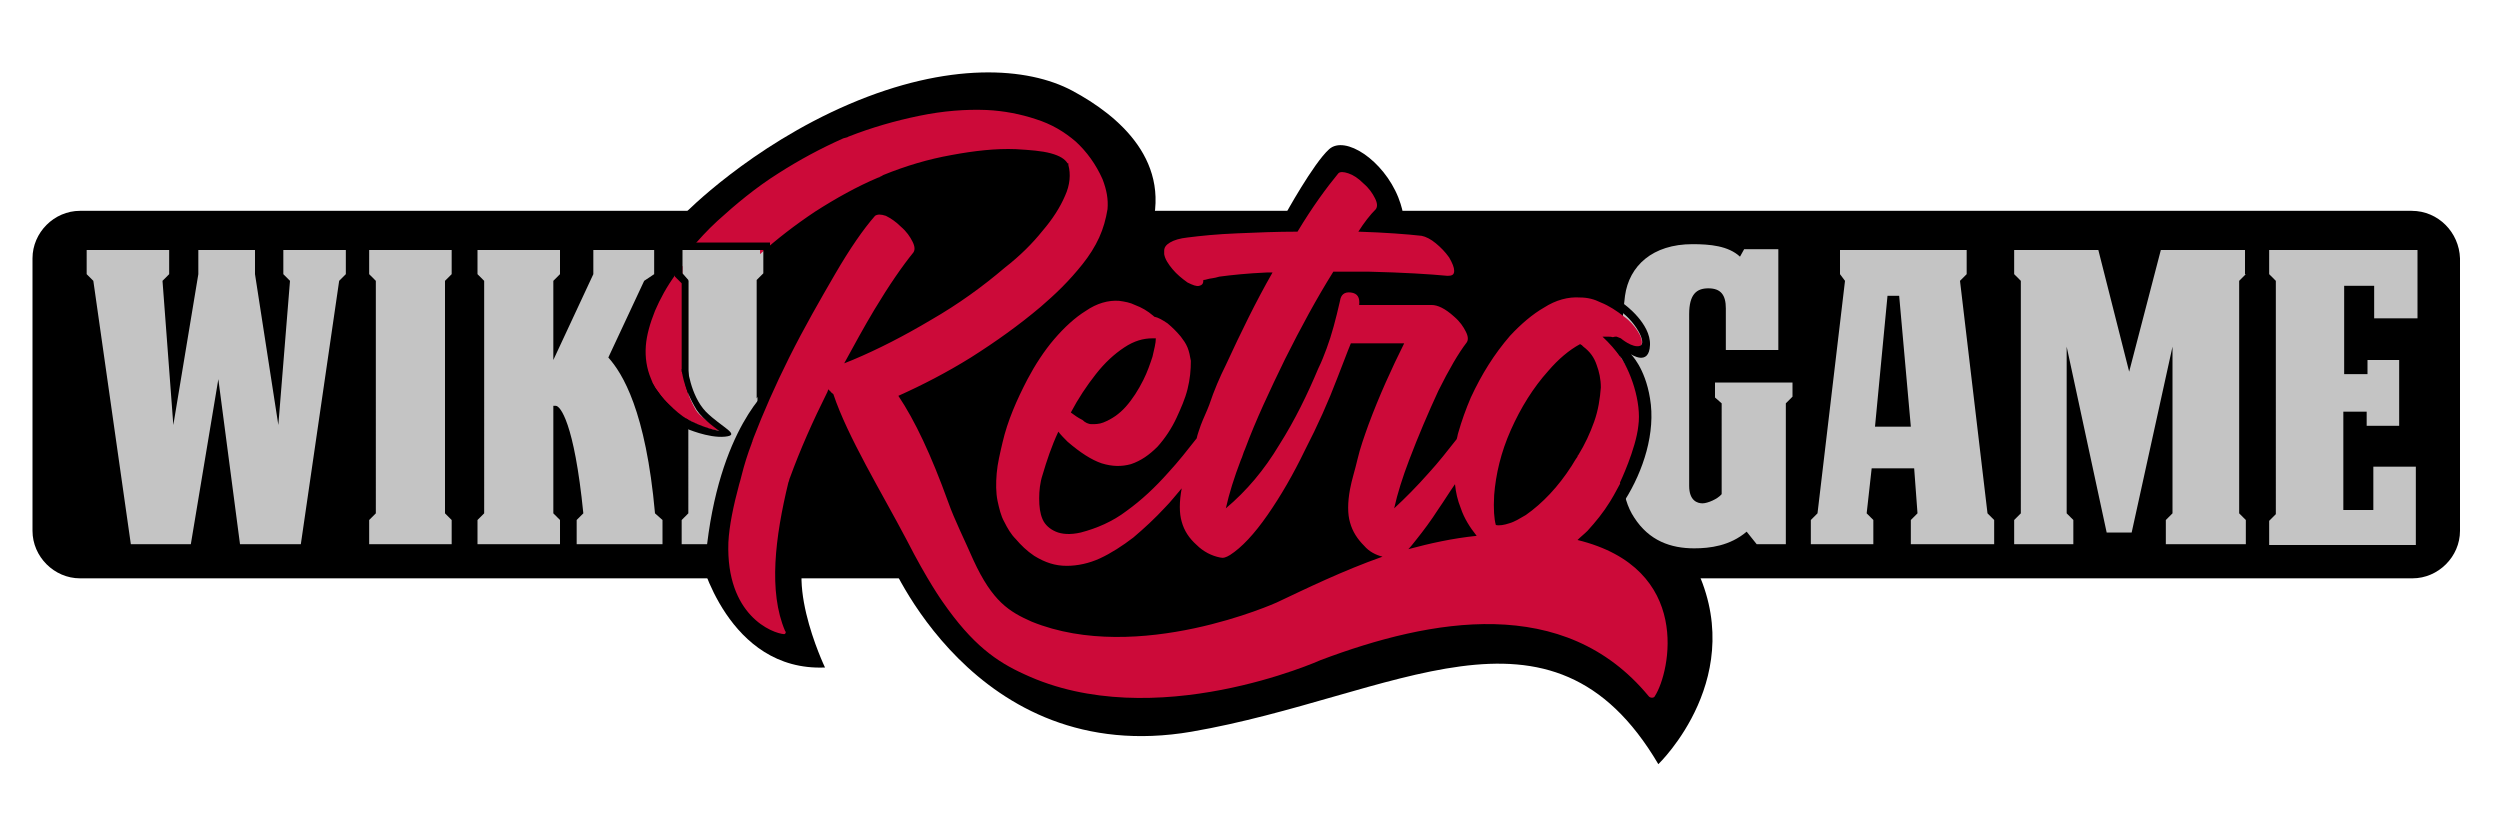 <?xml version="1.0" encoding="utf-8"?>
<!-- Generator: Adobe Illustrator 18.1.0, SVG Export Plug-In . SVG Version: 6.00 Build 0)  -->
<svg version="1.1" id="Calque_1" xmlns="http://www.w3.org/2000/svg" xmlns:xlink="http://www.w3.org/1999/xlink" x="0px" y="0px"
	 viewBox="0 0 300 100" enable-background="new 0 0 300 100" xml:space="preserve">
<g>
	<rect x="7.6" y="28.4" fill="#C4C4C4" width="284.6" height="38.4"/>
	<g>
		<g>
			<path d="M289.4,25.3H9.6c-3.1,0-5.7,2.6-5.7,5.7v32.7c0,3.1,2.6,5.7,5.7,5.7h279.9c3.1,0,5.7-2.6,5.7-5.7V31
				C295.1,27.9,292.6,25.3,289.4,25.3z M41.5,32.9l-0.8,0.8l-4.6,31.6h-7.3l-2.6-19.8l-3.3,19.8h-7.2l-4.5-31.6l-0.8-0.8V30h9.9v2.9
				l-0.8,0.8L20.8,51l3-18.1V30h6.8v2.9L33.4,51l1.4-17.3L34,32.9V30h7.5V32.9z M54.2,32.9l-0.8,0.8v27.9l0.8,0.8v2.9h-9.9v-2.9
				l0.8-0.8V33.7l-0.8-0.8V30h9.9V32.9z M79.4,65.3H69.2v-2.9l0.8-0.8c-1.1-11-2.8-12.9-3.3-12.9c-0.1,0-0.2,0-0.3,0v12.9l0.8,0.8
				v2.9h-9.9v-2.9l0.8-0.8V33.7l-0.8-0.8V30h9.9v2.9l-0.8,0.8v9.5l4.8-10.3V30h7.3v2.9l-1.2,0.8l-4.3,9.2c1.7,1.9,4.5,6.4,5.6,18.7
				l0.9,0.8V65.3z M91.7,32.9l-0.8,0.8v27.9l0.8,0.8v2.9h-9.9v-2.9l0.8-0.8V33.7l-0.8-0.8V30h9.9V32.9z M215.1,47.6l-0.8,0.8v16.9
				h-3.5c-0.4-0.5-0.8-1-1.2-1.5c-2,1.7-4.4,2-6.3,2c-2.8,0-5.4-0.9-7.2-3.7c-0.8-1.2-1.3-2.8-1.4-4.7c-0.4-6.3-0.5-15.5,0.3-21.9
				c0.5-3.6,3.3-6.2,8.1-6.2c2.1,0,4.3,0.2,5.7,1.5l0.5-0.9h4.1V42h-6.3v-5c0-1.6-0.6-2.4-2.1-2.4c-1.4,0-2.3,0.7-2.3,3.1v20.6
				c0,1.8,1,2.1,1.6,2.1c0.6,0,1.8-0.5,2.3-1.1V48.4l-0.8-0.7v-1.8h9.3V47.6z M239.2,65.3h-9.9v-2.9l0.8-0.8l-0.4-5.4h-5.1l-0.6,5.4
				l0.8,0.8v2.9h-7.5v-2.9l0.8-0.8l3.3-27.9l-0.6-0.8V30h15.2v2.9l-0.8,0.8l3.3,27.9l0.8,0.8V65.3z M269.5,32.9l-0.8,0.8v27.9
				l0.8,0.8v2.9h-9.6v-2.9l0.8-0.8v-20l-4.9,22.3h-3L248,41.6v20l0.8,0.8v2.9h-7.1v-2.9l0.8-0.8V33.7l-0.8-0.8V30h10.1l3.7,14.6
				l3.8-14.6h10.1V32.9z M290.2,38.2h-5.3v-3.9h-3.6v10.6h2.8v-1.7h3.8v7.9H284v-1.7h-2.8v11.8h3.6v-5.2h5.1v9.4h-17.6v-2.9l0.8-0.8
				V33.7l-0.8-0.8V30h17.8V38.2z"/>
			<polygon points="226.5,35.5 225,51.2 229.3,51.2 227.9,35.5 			"/>
			<path d="M82.2,25.6c0,0,7.8-8,19.7-13.1s21.4-4.5,26.8-1.6c5.4,2.9,12.3,8.5,9.2,17.4C134.9,37.2,82.2,25.6,82.2,25.6z"/>
			<path d="M84,66.8c0,0,3.3,13.8,15,13.3c0,0-5.7-11.9-0.9-16L84,66.8z"/>
			<path d="M106.6,66.8c0,0,10.2,25.5,36.4,21c24.3-4.2,43.1-18,56,3.9c0,0,11.2-10.7,4.2-24.2L106.6,66.8z"/>
			<path d="M154.2,25.8c0,0,3.4-6.2,5.3-7.9c1.9-1.7,6.5,1.3,8.3,5.8c1.7,4.4-0.8,3.2-0.8,3.2L154.2,25.8z"/>
			<path d="M92.5,46.4c0,0-6.3,4.9-7.8,20.3h11.1L92.5,46.4z"/>
		</g>
		<g>
			<path fill="none" d="M174.6,58c-0.7,1-1.3,2-2,3c-0.9,1.4-1.8,2.6-2.6,3.6c-0.4,0.5-0.7,0.9-1,1.2c2.6-0.8,5.3-1.4,8.2-1.7
				c-0.9-1-1.5-2.1-1.9-3.3C174.9,60,174.7,59,174.6,58z"/>
			<path fill="none" d="M130.9,51c0.4,0,0.9,0,1.4-0.2c1-0.3,1.9-1,2.7-1.9c0.8-0.9,1.6-2,2.1-3.2c0.5-1,0.8-2,1.1-2.8
				c0.3-0.9,0.4-1.6,0.4-2.2c-0.1,0-0.1,0-0.2,0c-0.1,0-0.1,0-0.2,0c-1.1,0-2.2,0.3-3.4,1.1c-1.2,0.8-2.3,1.8-3.4,3.2
				c-1.1,1.4-2.1,2.9-3,4.6l0,0c0.4,0.2,0.9,0.5,1.3,0.9C130.1,50.8,130.5,50.9,130.9,51z"/>
			<path fill="none" d="M191.2,50.5c0.5-1.4,0.8-2.7,0.8-4.1c0-1-0.1-1.9-0.5-2.7c-0.3-0.8-0.9-1.6-1.6-2.2
				c-0.1-0.1-0.1-0.1-0.2-0.2c-0.1-0.1-0.1-0.1-0.2-0.1c-1.3,0.7-2.6,1.8-3.8,3.2c-1.8,2.1-3.3,4.4-4.5,7.1c-1.2,2.7-1.9,5.3-2,7.8
				c-0.1,1.7,0,2.9,0.2,3.6c0.5,0.1,1,0,1.6-0.2c0.6-0.2,1.3-0.6,2-1c2-1.4,3.9-3.3,5.5-5.9c0.2-0.3,0.4-0.6,0.6-1.1
				c0-0.1,0.1-0.1,0.1-0.2C190.1,53.3,190.7,51.9,191.2,50.5z"/>
			<path fill="#CC0A39" d="M81.9,32.9v-1c-0.3,0.3-0.5,0.7-0.8,1c-1.1,1.5-1.9,3-2.5,4.4c-0.6,1.5-1,2.9-1.1,4.2
				c-0.1,1.4,0.1,2.7,0.6,3.9c0.1,0.3,0.2,0.5,0.4,0.8c0.1,0.3,0.3,0.5,0.5,0.8c0.5,0.7,1,1.3,1.6,1.7c0.6,0.5,1.2,0.8,1.7,0.9
				c0.5,0.1,0.8-0.1,0.8-0.5c0.1-0.4-0.1-0.9-0.6-1.6c0,0-0.1-0.1-0.1-0.2c-0.5-1.2-0.5-2.7,0.1-4.5c0,0,0,0,0,0v-9.1L81.9,32.9z"/>
			<path fill="#CC0A39" d="M189.3,64.8c0.4-0.4,0.8-0.7,1.2-1.1c1-1.1,1.9-2.2,2.7-3.5c0.3-0.5,0.6-1,0.8-1.4c0.8-1.4,1.5-2.9,2-4.3
				c0.5-1.5,0.8-3,0.8-4.5c0.1-1.6-0.3-3.2-1-4.8c-0.7-1.6-1.8-3.2-3.5-4.8c0.2,0,0.5,0,0.7,0c0.2,0,0.4,0,0.6,0.1
				c0.2,0,0.3,0.1,0.5,0.2c0.1,0,0.1,0,0.1,0.1c0.1,0.1,0.2,0.1,0.2,0.1c0.7,0.5,1.3,0.8,1.7,0.9c0.5,0.1,0.8-0.1,0.9-0.5
				c0.1-0.4-0.1-1-0.5-1.6s-0.9-1.2-1.6-1.7c-0.9-0.7-1.8-1.3-2.8-1.7c-0.8-0.4-1.6-0.6-2.5-0.6c-1.4-0.1-2.9,0.3-4.3,1.2
				c-1.4,0.8-2.8,2-4.1,3.4c-1.9,2.2-3.4,4.6-4.7,7.4c-0.6,1.4-1.1,2.8-1.5,4.2c-0.1,0.3-0.1,0.5-0.2,0.8c-1.1,1.4-2.2,2.8-3.3,4
				c-1.5,1.7-2.9,3.1-4.2,4.3c0.4-1.8,1-3.7,1.8-5.8c1.1-2.9,2.3-5.7,3.5-8.3c1.3-2.6,2.4-4.5,3.4-5.8c0.2-0.3,0.2-0.7-0.1-1.3
				c-0.3-0.6-0.7-1.2-1.4-1.8c-1.1-1-2-1.4-2.7-1.4h-8.7c0.1-0.9-0.2-1.4-1-1.5c-0.8-0.1-1.2,0.3-1.3,1c-0.5,2.2-1,4.1-1.6,5.7
				c-0.3,0.8-0.6,1.6-1,2.4c-1.3,3.1-2.8,6.2-4.7,9.2c-1.8,3-3.9,5.5-6.4,7.6c0.4-1.8,1-3.7,1.8-5.8c0.2-0.4,0.3-0.9,0.5-1.3
				c1.3-3.5,3-7.1,4.8-10.8c1.9-3.8,3.8-7.3,5.8-10.5c1.4,0,2.8,0,4.2,0c4.2,0.1,7.4,0.3,9.5,0.5c0.5,0,0.8-0.1,0.8-0.6
				c0-0.4-0.2-0.9-0.6-1.6c-0.5-0.7-1-1.2-1.6-1.7c-0.6-0.5-1.2-0.8-1.7-0.9c-1.8-0.2-4.4-0.4-7.6-0.5c0.7-1.1,1.4-2,2.1-2.7
				c0.2-0.3,0.2-0.7-0.1-1.3c-0.3-0.6-0.7-1.2-1.4-1.8c-0.6-0.6-1.2-1-1.8-1.2c-0.6-0.2-1-0.2-1.2,0c-1.4,1.7-3.1,4-4.9,7
				c-2.5,0-4.9,0.1-7.2,0.2c-2.5,0.1-4.4,0.3-6,0.5c-0.9,0.1-1.6,0.3-2.1,0.6c-0.5,0.3-0.7,0.6-0.7,1c0,0.1,0,0.1,0,0.2
				c0,0.1,0,0.1,0,0.2c0.1,0.6,0.5,1.2,1,1.8c0.5,0.6,1.1,1.1,1.8,1.6c0.6,0.3,1.1,0.5,1.4,0.4c0.4-0.1,0.5-0.3,0.5-0.7
				c0,0,0.2,0,0.5-0.1c0.3-0.1,0.8-0.1,1.4-0.3c1.5-0.2,3.4-0.4,5.7-0.5c0.2,0,0.5,0,0.7,0c-2,3.5-3.8,7.2-5.6,11.1
				c-0.7,1.4-1.4,3-2,4.8c-0.3,0.8-0.7,1.6-1,2.4c-0.2,0.6-0.4,1.1-0.5,1.6c-1.1,1.4-2.2,2.8-3.4,4.1c-1.6,1.8-3.2,3.3-5,4.6
				c-1.7,1.3-3.6,2.1-5.5,2.6c-1.3,0.3-2.3,0.2-3-0.1c-0.7-0.3-1.3-0.8-1.6-1.5c-0.3-0.7-0.4-1.5-0.4-2.5c0-0.9,0.1-1.9,0.4-2.8
				c0.5-1.7,1.1-3.5,1.9-5.2c0.3,0.4,0.7,0.8,1.1,1.2c1.5,1.3,2.9,2.2,4.1,2.6c1.3,0.4,2.4,0.4,3.5,0.1c1.2-0.4,2.2-1.1,3.2-2.1
				c0.9-1,1.7-2.2,2.3-3.5c0.5-1.1,1-2.2,1.3-3.4c0.3-1.2,0.4-2.3,0.4-3.4c-0.1-0.6-0.2-1.1-0.4-1.6c-0.2-0.5-0.5-0.9-0.8-1.3
				c-0.5-0.6-1-1.1-1.6-1.6c-0.6-0.4-1.1-0.7-1.6-0.8l-0.1-0.1c-0.7-0.6-1.4-1-2.2-1.3c-0.6-0.3-1.2-0.4-1.9-0.5
				c-1.3-0.1-2.7,0.3-4,1.2c-1.3,0.8-2.6,2-3.8,3.4c-1.2,1.4-2.3,3.1-3.2,4.8c-1.3,2.5-2.4,5-3,7.6c-0.3,1.3-0.6,2.5-0.7,3.7
				c-0.1,1.2-0.1,2.3,0.1,3.3c0.2,0.9,0.4,1.8,0.8,2.5c0.4,0.8,0.8,1.5,1.4,2.1c0.6,0.7,1.3,1.4,2.2,2c1.3,0.8,2.5,1.2,3.9,1.2
				c1.3,0,2.7-0.3,4-0.9c1.3-0.6,2.7-1.5,4-2.5c1.3-1.1,2.6-2.3,3.8-3.6c0.7-0.7,1.3-1.5,2-2.3c0,0,0,0,0,0c-0.3,1.6-0.3,3,0,4
				c0.3,1.1,0.9,2,1.8,2.8c0.8,0.8,1.8,1.3,2.8,1.5c0.4,0.1,0.7,0,1.2-0.3c1.4-0.9,2.9-2.5,4.5-4.8c1.6-2.3,3.1-4.9,4.5-7.8
				c1.5-2.9,2.8-5.8,3.9-8.7c0.6-1.5,1.1-2.9,1.6-4.1h6.4c-1.5,3-3,6.3-4.3,9.8c-0.5,1.4-1,2.8-1.3,4.1s-0.7,2.5-0.9,3.6
				c-0.3,1.6-0.3,3,0,4c0.3,1.1,0.9,2,1.7,2.8c0.6,0.7,1.4,1.1,2.2,1.3c-4.8,1.7-9.1,3.8-12.7,5.5c0,0-16.6,7.5-29.4,2.3
				c-2.7-1.2-4.7-2.4-7-7.4c-1-2.3-2.3-4.9-3-6.9c-2.1-5.8-4-9.8-6-12.8c2.9-1.3,5.8-2.8,8.7-4.6c3-1.9,5.8-3.9,8.4-6.1
				c0.8-0.7,1.6-1.4,2.5-2.3s1.7-1.8,2.5-2.8c0.8-1,1.5-2.1,2-3.2c0.5-1.1,0.8-2.2,1-3.4c0.1-1.2-0.1-2.3-0.6-3.6
				c-0.8-1.8-1.9-3.3-3.2-4.5c-1.4-1.2-2.9-2.1-4.8-2.7c-1.8-0.6-3.8-1-5.9-1.1c-2.5-0.1-5.2,0.1-8.1,0.7c-2.9,0.6-5.7,1.4-8.5,2.5
				c-0.1,0.1-0.3,0.1-0.6,0.2c-2.7,1.2-5.3,2.6-7.8,4.2c-2.7,1.7-5.1,3.7-7.3,5.7c-1.2,1.1-2.3,2.3-3.3,3.5h8.4v0.5
				c2-1.8,4.2-3.5,6.6-5.1c2.5-1.6,5-3,7.6-4.1c0.1,0,0.1,0,0.2-0.1c0.1,0,0.2-0.1,0.4-0.2c2.7-1.1,5.4-1.9,8.2-2.4
				c2.7-0.5,5.3-0.8,7.7-0.7c1.7,0.1,3.1,0.2,4.2,0.5c1.1,0.3,1.7,0.7,2,1.2l0.1,0l0,0.1l0,0.1c0.3,1.1,0.2,2.4-0.4,3.7
				c-0.6,1.4-1.5,2.8-2.7,4.2c-1.2,1.5-2.7,3-4.5,4.4c-2.7,2.3-5.6,4.4-8.9,6.3c-3.2,1.9-6.3,3.5-9.4,4.8c-0.3,0.1-0.7,0.3-1,0.4
				c1.2-2.2,2.4-4.4,3.6-6.4c1.8-3,3.4-5.3,4.7-6.9c0.2-0.3,0.2-0.7-0.1-1.3c-0.3-0.6-0.7-1.2-1.4-1.8c-0.6-0.6-1.2-1-1.8-1.3
				c-0.6-0.2-1-0.2-1.3,0c-1.4,1.6-3,3.9-4.8,7c-1.8,3.1-3.7,6.4-5.5,10c-1.7,3.4-3.1,6.6-4.3,9.7l0,0c0,0.1-0.1,0.2-0.1,0.3
				c0,0.1-0.1,0.2-0.1,0.3c-0.5,1.3-0.9,2.6-1.2,3.8c-0.1,0.4-0.2,0.8-0.3,1.1c-0.7,2.6-1.2,5-1.3,7c-0.3,8.8,5.3,10.9,6.7,11
				c0.1,0,0.3-0.2,0.1-0.4c-2-4.7-1.2-11.2,0.4-17.8c0.1-0.2,0.1-0.4,0.2-0.6c1.2-3.3,2.7-6.7,4.5-10.3c0-0.1,0.1-0.2,0.1-0.3
				c0.1,0.1,0.1,0.2,0.2,0.2c0.1,0.2,0.3,0.3,0.4,0.4c1.7,5.1,5.8,11.8,8.8,17.5c2.5,4.9,4.3,7.4,4.3,7.4c3.6,5.2,6.5,7.2,9.8,8.7
				c15.6,7.3,35.6-1.7,35.6-1.7c13.3-5,29.2-7.9,39.3,4.3c0.2,0.3,0.7,0.3,0.8,0C200.4,80.7,203.2,68.2,189.3,64.8z M128.5,49.5
				c0.9-1.7,1.9-3.2,3-4.6c1.1-1.4,2.2-2.4,3.4-3.2c1.2-0.8,2.3-1.1,3.4-1.1c0,0,0.1,0,0.2,0c0.1,0,0.1,0,0.2,0
				c0,0.6-0.2,1.3-0.4,2.2c-0.3,0.9-0.6,1.8-1.1,2.8c-0.6,1.2-1.3,2.3-2.1,3.2c-0.8,0.9-1.7,1.5-2.7,1.9c-0.5,0.2-1,0.2-1.4,0.2
				s-0.8-0.2-1.1-0.5C129.3,50.1,128.9,49.8,128.5,49.5L128.5,49.5z M169,65.9c0.3-0.3,0.6-0.7,1-1.2c0.8-1,1.7-2.2,2.6-3.6
				c0.7-1,1.3-2,2-3c0.1,1,0.3,1.9,0.7,2.9c0.4,1.2,1.1,2.3,1.9,3.3C174.3,64.6,171.6,65.2,169,65.9z M188.6,55.9
				c-1.6,2.5-3.5,4.5-5.5,5.9c-0.7,0.4-1.3,0.8-2,1c-0.6,0.2-1.2,0.3-1.6,0.2c-0.2-0.7-0.3-1.9-0.2-3.6c0.2-2.5,0.8-5.1,2-7.8
				c1.2-2.7,2.7-5.1,4.5-7.1c1.2-1.4,2.5-2.5,3.8-3.2c0.1,0,0.1,0.1,0.2,0.1c0.1,0.1,0.1,0.1,0.2,0.2c0.8,0.6,1.3,1.3,1.6,2.2
				c0.3,0.8,0.5,1.7,0.5,2.7c-0.1,1.3-0.3,2.7-0.8,4.1c-0.5,1.4-1.1,2.7-1.9,4c-0.1,0.1-0.1,0.1-0.1,0.2
				C189,55.2,188.8,55.6,188.6,55.9z"/>
			<path fill="#CC0A39" d="M78.3,45.9c0,0,2.3,4.2,6.3,5.4c4,1.2-0.3-0.7-1.1-2.1c-0.8-1.4-2-3.9-1-6.1L78.3,45.9z"/>
		</g>
	</g>
</g>
<g>
	<g>
		<polygon fill="none" points="91.6,32.8 91.6,30 81.9,30 81.9,32.8 82.6,33.6 82.6,46.1 84.2,48.9 82.6,46.1 82.6,60.9 81.9,61.7 
			81.9,64.5 91.6,64.5 91.6,61.7 90.8,60.9 90.8,47.8 90.3,48.3 90.8,47.8 90.8,33.6 		"/>
		<polygon points="82.6,33.6 81.9,32.8 81.9,30 91.6,30 91.6,32.8 90.8,33.6 90.8,47.8 91.7,46.7 91.7,34 92.2,33.4 92.4,33.2 
			92.4,32.8 92.4,30 92.4,29.1 91.6,29.1 81.9,29.1 81,29.1 81,30 81,32.8 81,33.2 81.2,33.4 81.8,34 81.8,44.6 82.6,46.1 		"/>
	</g>
	<path d="M81.8,44.3c0,0,0.1,2.1,1.8,4.9c0.8,1.2,2.7,2.5,2.7,2.5s-1.9-0.3-4-1.5v1.2c0,0,2.7,1.2,4.7,1s-0.4-1.1-2.3-3
		c-1.9-2-2.2-5.4-2.2-5.4L81.8,44.3z"/>
</g>
<path d="M194.9,36.5c0,0,3.2,2.3,3.1,4.9s-2.3,1.1-2.3,1.1s1.7,1.6,2.3,5.3c0.7,4.1-0.8,8.7-3,12.2l-0.6-2.1c0,0,1.9-4,2.2-6.8
	c0.4-2.8-0.9-6.7-2.5-8.8c-1.6-2.1-0.1-1.9-0.1-1.9l0.5,0.2c0,0,1.4,1.2,2.3,0.9c0.9-0.3-0.6-3.1-2.7-4.4S194.9,36.5,194.9,36.5z"/>
</svg>
